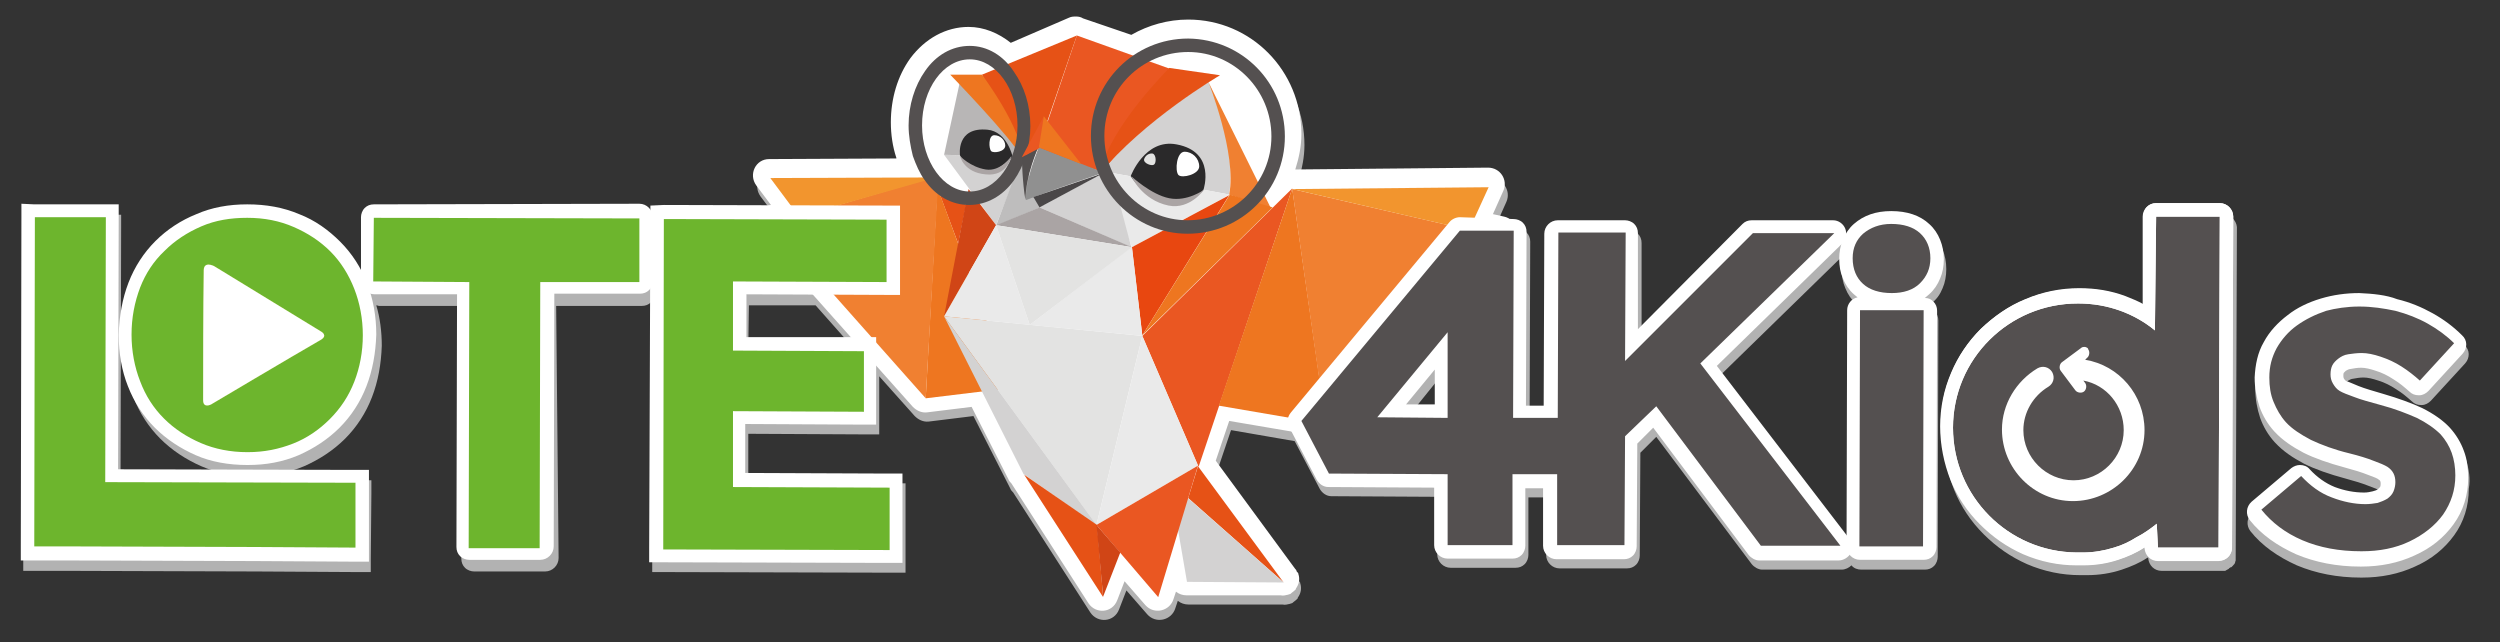 <?xml version="1.0" encoding="UTF-8"?> <!-- Generator: Adobe Illustrator 26.0.3, SVG Export Plug-In . SVG Version: 6.00 Build 0) --> <svg xmlns="http://www.w3.org/2000/svg" xmlns:xlink="http://www.w3.org/1999/xlink" version="1.1" id="Layer_1" x="0px" y="0px" viewBox="0 0 408.6 105" style="enable-background:new 0 0 408.6 105;" xml:space="preserve"><rect x="0" y="0" width="408.6" height="105" fill="#333333" stroke="none"/> <style type="text/css"> .st0{fill:#B2B2B2;} .st1{fill:#FFFFFF;} .st2{fill:#E65216;} .st3{fill:#EE7620;} .st4{fill:#F08031;} .st5{fill:#F2952E;} .st6{fill:#D3D2D2;} .st7{fill:#E3E3E2;} .st8{fill:#EA5722;} .st9{fill:#EAEAEA;} .st10{fill:#B8B6B6;} .st11{fill:#D04516;} .st12{fill:#2A292A;} .st13{fill:#BEBDBD;} .st14{fill:#AAA4A4;} .st15{fill:#909090;} .st16{fill:#545050;} .st17{fill:#4A4748;} .st18{fill:#E84710;} .st19{fill:#534F4F;} .st20{enable-background:new ;} .st21{clip-path:url(#SVGID_00000180351068388958289880000002193100840436462473_);} .st22{fill:#6DB52D;} .st23{fill:#81BB2B;} </style> <g> <path class="st0" d="M403.1,75.3c-0.5-1.4-1.3-2.7-2.3-3.8c0,0,0,0,0,0c-1.1-1.2-2.7-2.3-4.5-3.2c-1.7-0.8-3.9-1.6-6.3-2.3 c-1.7-0.5-3.1-0.9-4.1-1.3c-1-0.4-1.6-0.7-2-0.8c-0.2-0.1-0.3-0.3-0.4-0.4c-0.1-0.2-0.1-0.3-0.1-0.5c0-0.2,0-0.4,0.1-0.5 c0.1-0.1,0.2-0.2,0.3-0.3c0.2-0.1,0.5-0.3,0.8-0.3c0.5-0.1,1.1-0.2,1.7-0.2l0,0c0.7,0,1.5,0.2,2.4,0.5c1,0.3,2,0.8,2.9,1.4 c1,0.6,1.8,1.3,2.6,2c0.4,0.4,0.9,0.6,1.5,0.6c0,0,0.1,0,0.1,0c0.6,0,1.1-0.3,1.5-0.7l5.6-6.1c0.8-0.9,0.8-2.2-0.1-3 c-1.4-1.4-3-2.6-4.8-3.6c-1.8-1-3.7-1.8-5.8-2.3c-2.1-0.5-4.2-0.8-6.4-0.8l-0.1,0c-2.2,0-4.3,0.3-6.3,0.9c-2,0.6-3.9,1.5-5.4,2.7 c-1.6,1.2-3,2.7-3.9,4.4c-1,1.7-1.4,3.7-1.5,5.8c0,1.7,0.3,3.3,0.8,4.8c0.5,1.4,1.3,2.8,2.4,4c0,0,0.1,0.1,0.1,0.1 c1.2,1.3,2.8,2.4,4.7,3.4c1.8,0.9,4.1,1.7,6.7,2.4c1.5,0.4,2.8,0.8,3.8,1.2c1.1,0.4,1.6,0.6,1.8,0.8c0.2,0.1,0.3,0.3,0.3,0.6 c0,0.2,0,0.4-0.1,0.6c-0.1,0.1-0.2,0.2-0.3,0.3c-0.2,0.2-0.5,0.3-0.9,0.4c-0.4,0.1-0.9,0.2-1.4,0.2h0c-1.6,0-3.2-0.3-4.8-0.9 c-1.5-0.6-2.9-1.6-4.1-2.9c-0.4-0.5-1-0.7-1.6-0.7c-0.5,0-1,0.2-1.4,0.5l-6.5,5.5c-0.9,0.8-1,2.1-0.3,3c1.9,2.4,4.5,4.2,7.6,5.6 c3.1,1.3,6.6,2,10.5,2l0.1,0c3.2,0,6.1-0.6,8.7-1.8c2.7-1.2,4.8-2.9,6.4-5.1c1.6-2.2,2.4-4.8,2.4-7.6 C403.8,78.2,403.5,76.7,403.1,75.3z"></path> <path class="st0" d="M363.3,35l-10.4,0c0,0,0,0,0,0c0,0,0,0,0,0c-0.1,0-0.3,0-0.4,0c-0.1,0-0.2,0.1-0.3,0.1c0,0-0.1,0-0.1,0 c-0.1,0-0.2,0.1-0.3,0.1c0,0-0.1,0-0.1,0.1c-0.1,0.1-0.2,0.2-0.3,0.2c0,0,0,0,0,0c0,0,0,0,0,0c-0.1,0.1-0.2,0.2-0.3,0.3 c0,0,0,0.1,0,0.1c-0.1,0.1-0.1,0.2-0.2,0.3c0,0,0,0.1,0,0.1c0,0.1-0.1,0.2-0.1,0.3c0,0.1,0,0.3,0,0.4c0,0,0,0,0,0l0,14.4 c-0.9-0.5-1.9-0.9-2.9-1.3c-2.4-0.9-4.9-1.3-7.5-1.3l-0.1,0c0,0,0,0,0,0c-3,0-6,0.6-8.8,1.8c-2.7,1.1-5.1,2.8-7.2,4.8 c-2.1,2.1-3.7,4.5-4.8,7.1c-1.2,2.8-1.8,5.7-1.8,8.8v0v0c0,3,0.6,6,1.7,8.8c1.1,2.7,2.7,5.1,4.8,7.2c2.1,2.1,4.4,3.7,7.1,4.9 c2.8,1.2,5.7,1.8,8.7,1.8l0,0c0,0,0,0,0.1,0c0.1,0,0.1,0,0.2,0c0.2,0,0.4,0,0.7,0l0.1,0c2,0,3.9-0.3,5.7-0.9 c1.5-0.5,2.9-1.1,4.1-1.9c0.1,0,0.1-0.1,0.2-0.1l0,0.1c0.1,1.2,1,2.1,2.2,2.1l9.9,0c0,0,0,0,0,0c0.1,0,0.3,0,0.4,0 c0.1,0,0.2,0,0.2-0.1c0.1,0,0.1,0,0.2-0.1c0.1,0,0.2-0.1,0.2-0.1c0,0,0.1,0,0.1-0.1c0.1-0.1,0.2-0.1,0.3-0.2c0,0,0,0,0.1,0 c0,0,0,0,0,0c0.1-0.1,0.2-0.2,0.3-0.3c0,0,0-0.1,0.1-0.1c0.1-0.1,0.1-0.2,0.2-0.3c0,0,0-0.1,0-0.1c0-0.1,0.1-0.2,0.1-0.3 c0-0.1,0-0.3,0-0.4l0.2-54.1l0,0v0C365.5,36,364.5,35,363.3,35z"></path> <path class="st0" d="M317.5,47.1c0.4-0.9,0.6-2,0.6-3.1c0-1.2-0.2-2.2-0.6-3.2c-0.4-1-1-1.9-1.8-2.6c-1.5-1.4-3.6-2.1-6.1-2.1l0,0 c-2.5,0-4.5,0.7-6.1,2.1c-0.5,0.4-0.9,0.9-1.2,1.4c0-0.2-0.1-0.4-0.1-0.6c-0.3-0.8-1.1-1.4-2-1.4l-13.3,0c0,0,0,0,0,0 c-0.6,0-1.1,0.2-1.5,0.6l-17.1,17.2l0-15.7c0-0.6-0.2-1.1-0.6-1.5c-0.4-0.4-1-0.6-1.5-0.6l-11,0c0,0,0,0,0,0c-1.2,0-2.2,1-2.2,2.2 l-0.1,28.1l-2.9,0l0.1-28.4c0-0.6-0.2-1.1-0.6-1.5c-0.4-0.4-1-0.6-1.5-0.6l-1.3,0c-0.1-0.1-0.3-0.1-0.4-0.2l-1.8-0.4l1.7-3.8 c0.8-1.8-0.5-3.8-2.5-3.8l-31.5,0.3c0.6-1.9,1-3.8,1-5.8c0-10.3-8.2-18.7-18.5-18.7c-3.3,0-6.5,0.9-9.3,2.5l-7.7-2.7 c-0.3-0.2-0.7-0.3-1.1-0.3c-0.4,0-0.8,0-1.2,0.2l-9.5,4.1c-2-1.6-4.4-2.6-6.9-2.6c-3.7,0-7.1,1.9-9.5,5.1 c-2.1,2.9-3.2,6.6-3.2,10.5c0,2,0.3,4,0.9,5.8c0,0,0,0.1,0,0.1l-20.8,0.1c-2.2,0-3.4,2.5-2.1,4.3l2.4,3.2l-0.5,0.2l-16.9-0.1 l-2.2,0l0,1c-0.4-0.6-1.1-1-1.8-1l-43.4-0.1c0,0,0,0,0,0c-0.6,0-1.1,0.2-1.5,0.6c-0.4,0.4-0.6,1-0.6,1.5l0,8.5 c-0.9-1.7-2-3.2-3.3-4.6c-1.9-1.9-4.1-3.5-6.7-4.5c-2.5-1.1-5.3-1.6-8.4-1.6l-0.1,0h0c-3,0-5.7,0.5-8.3,1.6c-2.5,1-4.8,2.5-6.7,4.4 c-1.9,1.9-3.4,4.2-4.4,6.8c-1,2.6-1.5,5.4-1.6,8.5c0,3,0.5,5.9,1.5,8.4c1,2.6,2.5,4.9,4.4,6.8c1.9,1.9,4.2,3.4,6.7,4.5 c2.5,1.1,5.4,1.6,8.4,1.6l0.1,0c3,0,5.7-0.5,8.3-1.6c2.5-1.1,4.8-2.6,6.7-4.5c1.9-1.9,3.4-4.2,4.4-6.8c1-2.6,1.5-5.4,1.6-8.4 c0-2.3-0.3-4.6-0.9-6.6c0.2,0,0.3,0.1,0.5,0.1l13.5,0l-0.1,41.3c0,0.6,0.2,1.1,0.6,1.5c0.4,0.4,1,0.6,1.5,0.6l11.6,0c0,0,0,0,0,0 c1.2,0,2.2-1,2.2-2.2L90.9,50l14,0c0,0,0,0,0,0c0.6,0,1.1-0.2,1.5-0.6c0.1-0.1,0.2-0.2,0.3-0.4l-0.1,42.3l0,2.2l2.2,0l37,0.1l2.2,0 l0-2.2l0-10.2l0-2.2l-2.2,0l-23.5-0.1l0-8l19.2,0.1l2.2,0l0-2.2l0-7.3l5.8,6.5c0.6,0.6,1.4,1,2.3,0.9l7.3-0.9l6,11.8 c0.1,0.3,0.3,0.5,0.5,0.7l12.6,19.6c1.2,1.8,3.9,1.6,4.7-0.5l1.2-3.1l3.4,3.9c1.4,1.6,4,1,4.6-1l0.4-1.2c0.5,0.4,1.1,0.6,1.7,0.6 l15.4,0c0.4,0.1,0.8,0,1.2-0.1c0,0,0,0,0,0c0,0,0,0,0,0c0.1,0,0.2-0.1,0.3-0.1c0.1,0,0.2-0.1,0.3-0.2c0,0,0,0,0,0 c0.3-0.2,0.5-0.4,0.7-0.6c0,0,0,0,0,0c0,0,0,0,0-0.1c0.5-0.7,0.7-1.5,0.4-2.4c0-0.1,0-0.1-0.1-0.2c0,0,0-0.1-0.1-0.1 c-0.1-0.1-0.1-0.3-0.2-0.4c0,0,0,0,0,0l-0.1-0.1l-13-17.7l2.2-6.5l10.4,1.8l4.1,7.8c0.4,0.7,1.1,1.2,1.9,1.2l17.3,0.1l0,9.4 c0,1.2,1,2.2,2.2,2.2l10.6,0c0,0,0,0,0,0c0.6,0,1.1-0.2,1.5-0.6c0.4-0.4,0.6-1,0.6-1.5l0-9.4l2.9,0l0,9.4c0,1.2,1,2.2,2.2,2.2l11,0 c0,0,0,0,0,0c0.6,0,1.1-0.2,1.5-0.6c0.4-0.4,0.6-1,0.6-1.5l0.1-16.8l2.6-2.6l15.6,20.8c0.4,0.5,1.1,0.9,1.7,0.9l13,0c0,0,0,0,0,0 c0.6,0,1.2-0.3,1.6-0.7c0.4,0.5,1,0.7,1.6,0.7l10.4,0c0,0,0,0,0,0c0.6,0,1.1-0.2,1.5-0.6c0.4-0.4,0.6-1,0.6-1.5l0.1-38.6 c0-0.6-0.2-1.1-0.6-1.5c-0.4-0.4-0.8-0.6-1.4-0.6c0.2-0.2,0.5-0.4,0.7-0.6C316.5,49,317.1,48.1,317.5,47.1z M234.9,62.2l0,5.7 l-4.6,0L234.9,62.2z M122.4,49.9l10.9,0l6.2,7l-17.2-0.1L122.4,49.9z M281.1,61.4l20.2-19.7c-0.2,0.7-0.3,1.4-0.3,2.2 c0,1.2,0.2,2.3,0.6,3.2c0.4,1,1,1.9,1.8,2.6c0.2,0.2,0.4,0.3,0.6,0.5c-1,0.2-1.7,1.1-1.7,2.1l-0.1,36.5L281.1,61.4z"></path> <polygon class="st0" points="19.7,78.4 19.8,37.2 19.8,35.1 17.7,35.1 6.1,35 3.9,35 3.9,37.2 3.8,91.1 3.8,93.3 5.9,93.3 10.7,93.3 41.9,93.4 58.4,93.5 60.6,93.5 60.6,91.3 60.7,80.7 60.7,78.5 58.5,78.5 "></polygon> </g> <g> <path class="st1" d="M175.9,2.7c-0.4,0-0.8,0-1.2,0.2L165.2,7c-2-1.6-4.4-2.6-6.9-2.6c-3.7,0-7.1,1.9-9.5,5.1 c-2.1,2.9-3.2,6.6-3.2,10.5c0,2,0.3,4,0.9,5.8c0,0,0,0.1,0,0.1L125.7,26c-2.2,0-3.4,2.5-2.1,4.3l2.4,3.2l-0.9,0.3 c-1.9,0.6-2.5,2.9-1.2,4.3l25.3,28.4c0.6,0.6,1.4,1,2.3,0.9l7.3-0.9l6,11.8c0.1,0.3,0.3,0.5,0.5,0.7l12.6,19.6 c1.2,1.8,3.9,1.6,4.7-0.5l1.2-3.1l3.4,3.9c1.4,1.6,4,1,4.6-1l0.4-1.2c0.5,0.4,1.1,0.6,1.7,0.6l15.4,0c0.4,0.1,0.8,0,1.2-0.1 c0,0,0,0,0,0c0,0,0,0,0,0c0.1,0,0.2-0.1,0.3-0.1c0.1,0,0.2-0.1,0.3-0.2c0,0,0,0,0,0c0.3-0.2,0.5-0.4,0.7-0.6c0,0,0,0,0,0 c0,0,0,0,0-0.1c0.5-0.7,0.7-1.5,0.4-2.4c0-0.1,0-0.1-0.1-0.2c0,0,0-0.1-0.1-0.1c-0.1-0.1-0.1-0.3-0.2-0.4c0,0,0,0,0,0l-0.1-0.1 l-13-17.7l2.2-6.5l15.3,2.6c1.7,0.3,3.2-1.1,3.1-2.7l27.8-28.9c1.4-1.5,0.7-4-1.3-4.4l-1.8-0.4l1.7-3.8c0.8-1.8-0.5-3.8-2.5-3.8 l-31.5,0.3c0.6-1.9,1-3.8,1-5.8c0-10.3-8.2-18.7-18.5-18.7c-3.3,0-6.5,0.9-9.3,2.5L177,3C176.7,2.8,176.3,2.7,175.9,2.7z"></path> <polygon class="st2" points="157.9,33.5 156.6,39.8 152.6,29.1 "></polygon> <polygon class="st3" points="153.2,30.6 165.3,63.4 151.3,65.1 "></polygon> <polygon class="st4" points="151.3,65.1 153.4,28.7 126.1,36.7 "></polygon> <polygon class="st5" points="153,29 130.6,35.4 125.9,29.1 "></polygon> <path class="st1" d="M188.3,53.4l-1.6,1.6l0,0L188.3,53.4C188.3,53.4,188.3,53.4,188.3,53.4z M167.7,51c0,0-0.1,0-0.1,0.1l0.7,2 l0.1-0.1L167.7,51z M200.9,31.8L200.9,31.8L200.9,31.8L200.9,31.8L200.9,31.8l0,0.1L200.9,31.8L200.9,31.8z M184.5,54.7l0,0.1 l2.2,0.2l0-0.1L184.5,54.7z"></path> <path class="st6" d="M180.2,28c5.6-7.4,17.3-14.6,17.3-14.6s4.7,9.5,3.4,18.4C198.9,31.4,186,29,180.2,28z"></path> <polygon class="st7" points="154.3,51.7 179.2,85.8 186.7,54.9 "></polygon> <path class="st8" d="M191.1,11.2c0,0-4.5,9.3-11,16.9c-5.7-2-10.7-2.8-10.7-2.8L176,5.8L191.1,11.2z"></path> <polygon class="st2" points="176,5.8 160.5,12.2 167,25.7 169.6,24.4 "></polygon> <polygon class="st9" points="180.3,28 185,40.4 201,31.8 "></polygon> <path class="st4" d="M207.8,34.2c0,0-1.5-0.5-6.9-2.4c1.3-6.6-3.4-18.4-3.4-18.4L207.8,34.2z"></path> <polygon class="st6" points="167.2,25.7 162.8,36.8 154.3,25.3 "></polygon> <path class="st10" d="M156.9,13.3l-2.6,12c0,0,8.7,0.2,12.9,0.4C160.8,15.5,156.9,13.3,156.9,13.3z"></path> <polygon class="st11" points="158.3,30.9 154.3,51.7 162.8,36.8 "></polygon> <polygon class="st8" points="186.7,54.9 211.2,30.8 195.9,76.3 "></polygon> <polygon class="st6" points="154.3,51.7 167.3,77.5 179.3,85.9 "></polygon> <polygon class="st2" points="195.8,76.2 209.8,95.2 194.2,81.4 "></polygon> <path class="st12" d="M184.8,28.8c0,0,2.3-6.2,7.5-5.2c6.5,1.2,4.4,7.4,4.4,7.4s-1.8,2.6-6.7,1.7C186.9,32.1,184.8,28.8,184.8,28.8 z"></path> <path class="st3" d="M167,25.7c-1.7-3.2-11.7-13.5-11.7-13.5l5.2,0C160.5,12.2,167.2,21.2,167,25.7z"></path> <path class="st12" d="M165.5,25.6c0,0-0.9-4.1-4.1-4.4c-5.2-0.5-4.5,4.2-4.5,4.2s1.6,3.1,4.2,2.8C163.5,27.9,165.5,25.6,165.5,25.6 z"></path> <polygon class="st13" points="167,25.7 162.8,36.9 170,33.9 "></polygon> <polygon class="st6" points="169.9,33.9 181.5,27.6 184.9,40.4 "></polygon> <polygon class="st3" points="211.2,30.8 199.2,66.3 216.7,69.3 "></polygon> <polygon class="st14" points="162.8,36.8 185,40.4 169.9,33.9 "></polygon> <polygon class="st9" points="162.8,36.8 154.3,51.7 168.3,53.1 "></polygon> <path class="st15" d="M180.4,28.2c0,0-9.7,3.3-12.7,4.5c-0.3-3.1,2.1-8.6,2.1-8.6L180.4,28.2z"></path> <path class="st16" d="M158.5,9.7c4.3,0,7.8,4.9,7.8,10.8c0,6-3.5,10.8-7.8,10.8c-4.3,0-7.8-4.9-7.8-10.8 C150.7,14.5,154.2,9.7,158.5,9.7z M158.5,7.5c-2.9,0-5.5,1.5-7.3,4.1c-1.7,2.4-2.7,5.6-2.7,8.9c0,1.7,0.3,3.4,0.7,5 c0.5,1.4,1.1,2.8,1.9,3.9c1.8,2.6,4.4,4.1,7.3,4.1c2.9,0,5.5-1.5,7.3-4c1.7-2.4,2.7-5.6,2.7-8.9c0-3.4-1-6.5-2.7-8.9 C164,9.1,161.4,7.5,158.5,7.5z"></path> <polygon class="st17" points="168.9,32.2 169.9,33.9 180.3,28.3 "></polygon> <polygon class="st4" points="216.5,68.3 211.2,30.9 244.9,38.7 "></polygon> <path class="st2" d="M179.6,28.6c7.3-9,19.8-16.3,19.8-16.3l-8.3-1.2C191.1,11.2,181.4,20.6,179.6,28.6z"></path> <polygon class="st18" points="185,40.4 186.7,54.8 200.9,31.9 "></polygon> <polygon class="st3" points="201,31.8 186.7,54.8 208,33.9 "></polygon> <path class="st16" d="M194.2,8.5c7.5,0,13.6,6.2,13.6,13.8c0,7.6-6.2,13.7-13.7,13.7c-7.5,0-13.6-6.2-13.6-13.8 S186.6,8.5,194.2,8.5z M194.2,6.3c-8.8,0-15.9,7.1-15.9,15.9c0,8.8,7.1,16,15.8,16c8.8,0,15.9-7.1,15.9-15.9 C210,13.5,203,6.4,194.2,6.3z"></path> <path class="st19" d="M167,25.7c0,0,0.1,4.3,0.6,7c0-4,2.1-8.6,2.1-8.6L167,25.7z"></path> <polygon class="st9" points="185,40.3 186.7,54.9 168.3,53.1 "></polygon> <polygon class="st7" points="162.8,36.8 185,40.4 168.3,53.1 "></polygon> <polygon class="st9" points="179.2,85.8 186.7,54.9 195.8,76.1 "></polygon> <polygon class="st6" points="194,95.1 209.8,95.2 191.2,78.8 "></polygon> <polygon class="st5" points="211.2,30.9 240.1,37.6 243.3,30.6 "></polygon> <polygon class="st8" points="179.2,85.8 189.3,97.6 195.8,76.1 "></polygon> <polygon class="st2" points="167.4,77.6 180.3,97.6 179.3,85.8 "></polygon> <polygon class="st11" points="180.3,97.5 183.1,90.3 179.2,85.8 "></polygon> <path class="st1" d="M193.6,24.8c1.3,0,2.4,1.1,2.4,2.4c0,1.3-2.8,2-3.4,1.4C192,27.9,192.3,24.8,193.6,24.8z"></path> <path class="st1" d="M162.5,22.1c1,0,1.8,0.8,1.8,1.7c0,1-1.9,1.3-2.3,0.9S161.5,22.1,162.5,22.1z"></path> <path class="st7" d="M187,26c0.2-0.6,0.8-1,1.4-0.9c0.6,0.2,0.6,1.6,0.2,1.8C188.3,27.2,186.8,26.7,187,26z"></path> <polygon class="st8" points="167,25.7 170.6,19 169.9,24.2 "></polygon> <polygon class="st3" points="169.8,24.1 176.7,26.8 170.6,19 "></polygon> <path class="st14" d="M184.9,28.8c0,0,3.2,3,6.2,3.6c3,0.6,5.7-1.4,5.7-1.4s-2.3,3.3-5.8,2.6C186.6,32.7,184.9,28.8,184.9,28.8z"></path> <path class="st14" d="M156.9,25.5c0,0,1.7,1.8,4.2,2.2c2.5,0.4,4.2-2.2,4.2-2.2s-0.6,3.4-4.2,3C157.5,28.2,156.9,25.5,156.9,25.5z"></path> <g> <path class="st16" d="M385.7,91.4c-3.7,0-7.1-0.7-10-1.9c-2.9-1.3-5.4-3-7.2-5.3c-0.4-0.5-0.3-1.1,0.1-1.5l6.5-5.5 c0.2-0.2,0.5-0.3,0.7-0.3c0.3,0,0.6,0.1,0.8,0.4c1.3,1.5,2.9,2.6,4.5,3.2c1.7,0.7,3.5,1,5.2,1h0c0.6,0,1.2-0.1,1.7-0.2 c0.5-0.1,0.9-0.3,1.2-0.6c0.3-0.2,0.5-0.5,0.6-0.8c0.2-0.3,0.2-0.7,0.2-1c0-0.7-0.2-1.2-0.8-1.6c-0.4-0.3-1.1-0.6-2-0.9 c-1-0.4-2.3-0.8-3.9-1.2c-2.5-0.7-4.7-1.4-6.5-2.3c-1.8-0.9-3.3-2-4.4-3.1c0,0,0,0,0,0c-0.9-1.1-1.7-2.3-2.2-3.6 c-0.5-1.3-0.8-2.8-0.8-4.4c0-1.9,0.4-3.7,1.3-5.3c0.9-1.6,2.1-2.9,3.6-4c1.5-1.1,3.2-1.9,5.1-2.5c1.9-0.6,3.9-0.9,6-0.9l0.1,0 c2.1,0,4.1,0.3,6.1,0.8c2,0.5,3.8,1.3,5.5,2.2c1.7,1,3.2,2.1,4.5,3.4c0.4,0.4,0.4,1.1,0,1.5l-5.6,6.1c-0.2,0.2-0.5,0.3-0.8,0.4 c0,0,0,0,0,0c-0.3,0-0.5-0.1-0.8-0.3c-0.8-0.8-1.8-1.5-2.8-2.1c-1-0.6-2.1-1.1-3.2-1.5c-1.1-0.4-2-0.5-2.8-0.5h0 c-0.7,0-1.4,0.1-2,0.2c-0.5,0.1-0.9,0.3-1.2,0.5c-0.3,0.2-0.5,0.5-0.7,0.7c-0.1,0.3-0.2,0.6-0.2,1c0,0.4,0.1,0.7,0.3,1 c0.2,0.3,0.4,0.6,0.8,0.8c0.5,0.3,1.2,0.6,2.2,0.9c1,0.4,2.4,0.8,4.2,1.3c2.4,0.7,4.5,1.4,6.1,2.2c1.7,0.8,3.2,1.8,4.2,2.9 c0.9,1,1.6,2.1,2.1,3.4c0.4,1.2,0.6,2.6,0.6,4.1c0,2.6-0.8,5-2.2,7c-1.5,2-3.5,3.6-6,4.7C391.6,90.8,388.8,91.4,385.7,91.4 L385.7,91.4z"></path> <path class="st1" d="M385.6,50.1C385.6,50.1,385.6,50.1,385.6,50.1c2.1,0,4,0.3,5.9,0.7c1.9,0.5,3.7,1.2,5.3,2.1 c1.6,0.9,3.1,2,4.3,3.2l-5.6,6.1c-0.9-0.8-1.9-1.6-3-2.3c-1.1-0.7-2.2-1.2-3.4-1.6c-1.2-0.4-2.2-0.6-3.1-0.6c0,0,0,0,0,0 c-0.8,0-1.5,0.1-2.2,0.2c-0.7,0.1-1.2,0.4-1.6,0.7c-0.4,0.3-0.8,0.7-1,1.1c-0.2,0.4-0.3,0.9-0.3,1.5c0,0.5,0.1,1,0.4,1.5 c0.3,0.5,0.6,0.9,1.1,1.2c0.5,0.3,1.3,0.6,2.4,1c1,0.4,2.5,0.8,4.3,1.3c2.3,0.6,4.3,1.4,5.9,2.1c1.6,0.8,2.9,1.7,3.9,2.7 c0.8,0.9,1.4,1.9,1.8,3c0.4,1.1,0.6,2.4,0.6,3.7c0,2.4-0.7,4.5-2,6.4c-1.3,1.8-3.2,3.3-5.5,4.4c-2.3,1.1-4.9,1.6-7.8,1.6 c0,0,0,0-0.1,0c-3.6,0-6.8-0.6-9.6-1.8c-2.8-1.2-5-2.9-6.7-5l6.5-5.5c1.5,1.6,3.1,2.8,5,3.5c1.8,0.7,3.7,1.1,5.5,1.1c0,0,0,0,0,0 c0.7,0,1.4-0.1,2-0.2c0.6-0.2,1.1-0.4,1.6-0.7c0.4-0.3,0.8-0.7,1-1.2c0.2-0.5,0.3-1,0.3-1.5c0-1.1-0.4-1.9-1.3-2.5 c-0.5-0.3-1.2-0.6-2.3-1c-1-0.4-2.3-0.8-3.9-1.2c-2.5-0.6-4.6-1.4-6.3-2.2c-1.7-0.9-3.1-1.8-4.1-2.9c-0.9-1-1.5-2.1-2-3.3 c-0.5-1.2-0.7-2.5-0.7-4c0-1.8,0.4-3.3,1.2-4.8c0.8-1.4,1.9-2.7,3.3-3.7c1.4-1,3-1.8,4.8-2.4C381.7,50.4,383.6,50.1,385.6,50.1 M385.6,47.9c-2.2,0-4.3,0.3-6.3,0.9c-2,0.6-3.9,1.5-5.4,2.7c-1.6,1.2-3,2.7-3.9,4.4c-1,1.7-1.4,3.7-1.5,5.8 c0,1.7,0.3,3.3,0.8,4.8c0.5,1.4,1.3,2.8,2.4,4c0,0,0.1,0.1,0.1,0.1c1.2,1.3,2.8,2.4,4.7,3.4c1.8,0.9,4.1,1.7,6.7,2.4 c1.5,0.4,2.8,0.8,3.8,1.2c1.1,0.4,1.6,0.6,1.8,0.8c0.2,0.1,0.3,0.3,0.3,0.6c0,0.2,0,0.4-0.1,0.6c-0.1,0.1-0.2,0.2-0.3,0.3 c-0.2,0.2-0.5,0.3-0.9,0.4c-0.4,0.1-0.9,0.2-1.4,0.2l0,0c-1.6,0-3.2-0.3-4.8-0.9c-1.5-0.6-2.9-1.6-4.1-2.9c-0.4-0.5-1-0.7-1.6-0.7 c-0.5,0-1,0.2-1.4,0.5l-6.5,5.5c-0.9,0.8-1,2.1-0.3,3c1.9,2.4,4.5,4.2,7.6,5.6c3.1,1.3,6.6,2,10.5,2l0.1,0c3.2,0,6.1-0.6,8.7-1.8 c2.7-1.2,4.8-2.9,6.4-5.1c1.6-2.2,2.4-4.8,2.4-7.6c0-1.6-0.2-3.1-0.7-4.4c-0.5-1.4-1.3-2.7-2.3-3.8c0,0,0,0,0,0 c-1.1-1.2-2.7-2.3-4.5-3.2c-1.7-0.8-3.9-1.6-6.3-2.3c-1.7-0.5-3.1-0.9-4.1-1.3c-1-0.4-1.6-0.7-2-0.8c-0.2-0.1-0.3-0.3-0.4-0.4 c-0.1-0.2-0.1-0.3-0.1-0.5c0-0.2,0-0.4,0.1-0.5c0.1-0.1,0.2-0.2,0.3-0.3c0.2-0.1,0.5-0.3,0.8-0.3c0.5-0.1,1.1-0.2,1.7-0.2l0,0 c0.7,0,1.5,0.2,2.4,0.5c1,0.3,2,0.8,2.9,1.4c1,0.6,1.8,1.3,2.6,2c0.4,0.4,0.9,0.6,1.5,0.6c0,0,0.1,0,0.1,0c0.6,0,1.1-0.3,1.5-0.7 l5.6-6.1c0.8-0.9,0.8-2.2-0.1-3c-1.4-1.4-3-2.6-4.8-3.6c-1.8-1-3.7-1.8-5.8-2.3C390,48.2,387.8,48,385.6,47.9L385.6,47.9 L385.6,47.9z"></path> </g> <g> <g> <path class="st16" d="M340.5,91.3c-0.2,0-0.4,0-0.6,0c-0.1,0-0.1,0-0.2,0c0,0-0.1,0-0.1,0c-5.7,0-11.1-2.3-15.1-6.4 c-4-4.1-6.2-9.4-6.2-15.2c0-5.7,2.3-11.1,6.3-15.1c4-4,9.4-6.3,15.1-6.3l0.1,0c4.1,0,8,1.2,11.5,3.4l0-16.3 c0-0.6,0.5-1.1,1.1-1.1c0,0,10.5,0,10.5,0c0.3,0,0.6,0.1,0.8,0.3c0.2,0.2,0.3,0.5,0.3,0.8l-0.2,54.1c0,0.3-0.1,0.6-0.3,0.8 c-0.2,0.2-0.5,0.3-0.8,0.3c0,0-9.9,0-9.9,0c-0.6,0-1.1-0.5-1.1-1l-0.1-1.9c-0.6,0.4-1.2,0.7-1.8,1.1c-1.2,0.7-2.5,1.3-3.9,1.8 C344.3,91,342.4,91.3,340.5,91.3L340.5,91.3z"></path> <path class="st1" d="M352.4,35.4l10.4,0l-0.2,54.1l-9.9,0l-0.2-3.9c-1,0.8-2.1,1.6-3.3,2.2c-1.1,0.7-2.3,1.3-3.7,1.7 c-1.6,0.5-3.3,0.8-5.1,0.8c0,0,0,0-0.1,0c-0.3,0-0.5,0-0.8,0c0,0-0.1,0-0.1,0c-11.2-0.1-20.2-9.2-20.2-20.4 c0-11.2,9.1-20.3,20.4-20.3c0,0,0,0,0.1,0c4.7,0,9.1,1.6,12.5,4.4L352.4,35.4 M352.4,33.2c-1.2,0-2.2,1-2.2,2.2l0,14.4 c-0.9-0.5-1.9-0.9-2.9-1.3c-2.4-0.9-4.9-1.3-7.5-1.3l-0.1,0c0,0,0,0,0,0c-3,0-6,0.6-8.8,1.8c-2.7,1.1-5.1,2.8-7.2,4.8 c-2.1,2.1-3.7,4.5-4.8,7.1c-1.2,2.8-1.8,5.7-1.8,8.8c0,3,0.6,6,1.7,8.8c1.1,2.7,2.7,5.1,4.8,7.2c2.1,2.1,4.4,3.7,7.1,4.9 c2.8,1.2,5.7,1.8,8.7,1.8l0,0c0,0,0,0,0.1,0c0.1,0,0.1,0,0.2,0c0.2,0,0.4,0,0.7,0l0.1,0c2,0,3.9-0.3,5.7-0.9 c1.5-0.5,2.9-1.1,4.1-1.9c0.1,0,0.1-0.1,0.2-0.1l0,0.1c0.1,1.2,1,2.1,2.2,2.1l9.9,0c0,0,0,0,0,0c1.2,0,2.2-1,2.2-2.2l0.2-54.1 c0-1.2-1-2.2-2.2-2.2L352.4,33.2C352.4,33.2,352.4,33.2,352.4,33.2L352.4,33.2z"></path> </g> </g> <g> <g class="st20"> <g> <g> <g> <path class="st1" d="M352.4,35.4l10.4,0l-0.2,54.1l-9.9,0l-0.2-3.9c-1,0.8-2.1,1.6-3.3,2.2c-1.1,0.7-2.3,1.3-3.7,1.7 c-1.6,0.5-3.3,0.8-5.1,0.8c0,0,0,0-0.1,0c-0.3,0-0.5,0-0.8,0c0,0-0.1,0-0.1,0c-11.2-0.1-20.2-9.2-20.2-20.4 c0-11.2,9.1-20.3,20.4-20.3c0,0,0,0,0.1,0c4.7,0,9.1,1.6,12.5,4.4L352.4,35.4 M352.4,33.2c-0.6,0-1.1,0.2-1.5,0.6 c-0.4,0.4-0.6,1-0.6,1.5l0,14.4c-0.9-0.5-1.9-0.9-2.9-1.3c-2.4-0.9-4.9-1.3-7.5-1.3l-0.1,0c0,0,0,0,0,0c-3,0-6,0.6-8.8,1.8 c-2.7,1.1-5.1,2.8-7.2,4.8c-2.1,2.1-3.7,4.5-4.8,7.1c-1.2,2.8-1.8,5.7-1.8,8.8c0,3,0.6,6,1.7,8.8c1.1,2.7,2.7,5.1,4.8,7.2 c2.1,2.1,4.4,3.7,7.1,4.9c2.8,1.2,5.7,1.8,8.7,1.8l0,0c0,0,0,0,0.1,0c0.1,0,0.1,0,0.2,0c0.2,0,0.4,0,0.7,0l0.1,0 c2,0,3.9-0.3,5.7-0.9c1.5-0.5,2.9-1.1,4.1-1.9c0.1,0,0.1-0.1,0.2-0.1l0,0.1c0.1,1.2,1,2.1,2.2,2.1l9.9,0c0,0,0,0,0,0 c0.6,0,1.1-0.2,1.5-0.6c0.4-0.4,0.6-1,0.6-1.5l0.2-54.1c0-1.2-1-2.2-2.2-2.2L352.4,33.2C352.4,33.2,352.4,33.2,352.4,33.2 L352.4,33.2z"></path> </g> </g> </g> </g> <g> <path class="st16" d="M303.9,90.4c-0.6,0-1.1-0.5-1.1-1.1l0.1-38.6c0-0.6,0.5-1.1,1.1-1.1c0,0,10.4,0,10.4,0 c0.3,0,0.6,0.1,0.8,0.3c0.2,0.2,0.3,0.5,0.3,0.8l-0.1,38.6c0,0.3-0.1,0.6-0.3,0.8c-0.2,0.2-0.5,0.3-0.8,0.3 C314.3,90.5,303.9,90.4,303.9,90.4z M309.1,49.1c-2.3,0-4.1-0.6-5.4-1.8c-1.4-1.2-2-2.9-2-5c0-2,0.7-3.6,2.1-4.9 c1.3-1.2,3.1-1.8,5.3-1.8l0,0c2.3,0,4.1,0.6,5.4,1.8c1.4,1.2,2,2.9,2,4.9c0,2-0.7,3.6-2.1,4.9C313.2,48.4,311.4,49.1,309.1,49.1 L309.1,49.1z"></path> <path class="st1" d="M309.1,36.6C309.2,36.6,309.2,36.6,309.1,36.6c2,0,3.6,0.5,4.7,1.5c1.1,1,1.7,2.4,1.7,4.1 c0,1.7-0.6,3-1.7,4.1c-1.1,1.1-2.7,1.6-4.6,1.6c0,0,0,0,0,0c-2,0-3.6-0.5-4.7-1.5c-1.1-1-1.7-2.4-1.7-4.2c0-1.7,0.6-3,1.7-4 C305.7,37.2,307.2,36.6,309.1,36.6 M304,50.7l10.4,0l-0.1,38.6l-10.4,0L304,50.7 M309.1,34.5L309.1,34.5c-2.5,0-4.5,0.7-6.1,2.1 c-0.8,0.7-1.4,1.6-1.8,2.6c-0.4,0.9-0.6,2-0.6,3.1c0,1.2,0.2,2.3,0.6,3.2c0.4,1,1,1.9,1.8,2.6c0.2,0.2,0.4,0.3,0.6,0.5 c-1,0.2-1.7,1.1-1.7,2.1l-0.1,38.6c0,1.2,1,2.2,2.2,2.2l10.4,0c0,0,0,0,0,0c0.6,0,1.1-0.2,1.5-0.6c0.4-0.4,0.6-1,0.6-1.5 l0.1-38.6c0-0.6-0.2-1.1-0.6-1.5c-0.4-0.4-0.8-0.6-1.4-0.6c0.2-0.2,0.5-0.4,0.7-0.6c0.8-0.7,1.4-1.6,1.8-2.6 c0.4-0.9,0.6-2,0.6-3.1c0-1.2-0.2-2.2-0.6-3.2c-0.4-1-1-1.9-1.8-2.6C313.8,35.2,311.7,34.5,309.1,34.5L309.1,34.5L309.1,34.5z"></path> </g> </g> <g> <g> <defs> <path id="SVGID_1_" d="M303.9,89.3l0.1-38.6l10.4,0l-0.1,38.6L303.9,89.3z"></path> </defs> <clipPath id="SVGID_00000016070711915342638680000012261021706391034247_"> <use xlink:href="#SVGID_1_" style="overflow:visible;"></use> </clipPath> <g style="clip-path:url(#SVGID_00000016070711915342638680000012261021706391034247_);"> <path class="st1" d="M309.2,39.3c-1.3,0-2.2,0.3-2.8,0.9c-0.6,0.5-0.9,1.2-0.9,2.1c0,1.4,0.4,1.9,0.8,2.2 c0.6,0.5,1.6,0.8,2.9,0.8c1.3,0,2.2-0.3,2.8-0.9c0.6-0.6,0.9-1.2,0.9-2.1c0-1.3-0.4-1.8-0.8-2.1 C311.5,39.6,310.5,39.3,309.2,39.3z"></path> </g> </g> </g> <g> <path class="st1" d="M340.8,56.7c-0.3,0-0.5,0-0.7,0.2l-3.1,2.3c-0.4,0.3-0.5,1-0.2,1.4l2.4,3.2c0.3,0.4,1,0.5,1.4,0.2 c0.4-0.3,0.5-1,0.2-1.4l-0.3-0.4c3.8,0.7,6.6,4.1,6.6,8.1c0,4.5-3.7,8.2-8.2,8.2c-4.5,0-8.2-3.7-8.2-8.2c0-2.9,1.6-5.6,4.1-7.1 c0.8-0.5,1.1-1.5,0.6-2.4c-0.5-0.8-1.5-1.1-2.4-0.6c-3.5,2.1-5.8,5.9-5.8,10c0,6.4,5.2,11.7,11.6,11.7c6.4,0,11.7-5.2,11.7-11.6 c0-5.8-4.2-10.6-9.7-11.5l0.3-0.3c0.4-0.3,0.5-1,0.2-1.4C341.3,56.9,341.1,56.8,340.8,56.7z"></path> </g> <g> <g> <polygon class="st22" points="107.2,90.8 107.4,34.7 146,34.8 146,47.2 120.9,47.1 120.9,56.2 142.3,56.3 142.2,68.3 120.8,68.3 120.8,78.5 146.4,78.5 146.4,90.9 "></polygon> <path class="st1" d="M108.5,35.8l36.4,0.1l0,10.2L119.8,46l0,11.3l21.4,0.1l0,9.9l-21.4-0.1l0,12.4l25.6,0.1l0,10.2l-37-0.1 L108.5,35.8 M106.3,33.6l0,2.2l-0.2,53.9l0,2.2l2.2,0l37,0.1l2.2,0l0-2.2l0-10.2l0-2.2l-2.2,0l-23.5-0.1l0-8l19.2,0.1l2.2,0 l0-2.2l0-9.9l0-2.2l-2.2,0L122,55.1l0-7l22.9,0.1l2.2,0l0-2.2l0-10.2l0-2.2l-2.2,0l-36.4-0.1L106.3,33.6L106.3,33.6z"></path> </g> </g> <g> <g> <path class="st22" d="M40.4,74.9c-2.9,0-5.6-0.5-8-1.5c-2.4-1-4.5-2.4-6.3-4.2c-1.8-1.8-3.2-4-4.2-6.5c-1-2.5-1.4-5.2-1.4-8 c0-2.9,0.5-5.6,1.5-8.1c1-2.5,2.4-4.6,4.2-6.4c1.8-1.8,4-3.2,6.4-4.2c2.4-1,5-1.5,7.9-1.5l0.1,0c2.9,0,5.6,0.5,8,1.5 c2.4,1,4.5,2.4,6.3,4.3c1.8,1.8,3.2,4,4.2,6.5c1,2.4,1.4,5.1,1.4,8c0,2.9-0.5,5.6-1.5,8c-1,2.5-2.4,4.6-4.2,6.4 c-1.8,1.8-3.9,3.2-6.3,4.2C45.9,74.4,43.3,74.9,40.4,74.9L40.4,74.9z"></path> <path class="st1" d="M40.4,35.6C40.4,35.6,40.4,35.6,40.4,35.6c2.8,0,5.3,0.5,7.6,1.5c2.3,1,4.3,2.3,6,4c1.7,1.7,3,3.8,3.9,6.1 c0.9,2.3,1.4,4.9,1.4,7.6c0,2.7-0.5,5.3-1.4,7.6c-0.9,2.3-2.2,4.3-4,6.1c-1.7,1.7-3.7,3.1-6,4c-2.3,0.9-4.7,1.4-7.4,1.4 c0,0,0,0-0.1,0c-2.7,0-5.3-0.5-7.6-1.5c-2.3-1-4.3-2.3-6-4c-1.7-1.7-3-3.7-3.9-6.1c-0.9-2.3-1.4-4.9-1.4-7.6 c0-2.8,0.5-5.3,1.4-7.7c0.9-2.3,2.2-4.3,4-6c1.7-1.7,3.7-3,6-4C35.2,36,37.7,35.6,40.4,35.6 M40.4,33.4L40.4,33.4 c-3,0-5.8,0.5-8.3,1.6c-2.5,1-4.8,2.5-6.7,4.4c-1.9,1.9-3.4,4.2-4.4,6.8c-1,2.6-1.5,5.4-1.6,8.5c0,3,0.5,5.9,1.5,8.4 c1,2.6,2.5,4.9,4.4,6.8c1.9,1.9,4.2,3.4,6.7,4.5c2.5,1.1,5.4,1.6,8.4,1.6l0.1,0c3,0,5.7-0.5,8.3-1.6c2.5-1.1,4.8-2.6,6.7-4.5 c1.9-1.9,3.4-4.2,4.4-6.8c1-2.6,1.5-5.4,1.6-8.4c0-3-0.5-5.8-1.5-8.4c-1-2.6-2.5-4.9-4.4-6.8c-1.9-1.9-4.1-3.5-6.7-4.5 C46.3,33.9,43.5,33.4,40.4,33.4L40.4,33.4L40.4,33.4z"></path> </g> </g> <g> <g> <path class="st22" d="M76.6,90.7c-0.3,0-0.6-0.1-0.8-0.3c-0.2-0.2-0.3-0.5-0.3-0.8l0.1-42.4l-14.6,0c-0.3,0-0.6-0.1-0.8-0.3 s-0.3-0.5-0.3-0.8l0-10.4c0-0.6,0.5-1.1,1.1-1.1c0,0,43.4,0.1,43.4,0.1c0.6,0,1.1,0.5,1.1,1.1l0,10.4c0,0.3-0.1,0.6-0.3,0.8 c-0.2,0.2-0.5,0.3-0.8,0.3c0,0-15.1,0-15.1,0l-0.1,42.4c0,0.6-0.5,1.1-1.1,1.1C88.2,90.7,76.6,90.7,76.6,90.7z"></path> <path class="st1" d="M61.1,35.6l43.4,0.1l0,10.4l-16.2,0l-0.1,43.5l-11.6,0l0.1-43.5L61,46L61.1,35.6 M61.1,33.4 c-0.6,0-1.1,0.2-1.5,0.6c-0.4,0.4-0.6,1-0.6,1.5l0,10.4c0,1.2,1,2.2,2.2,2.2l13.5,0l-0.1,41.3c0,0.6,0.2,1.1,0.6,1.5 c0.4,0.4,1,0.6,1.5,0.6l11.6,0c0,0,0,0,0,0c1.2,0,2.2-1,2.2-2.2l0.1-41.3l14,0c0,0,0,0,0,0c0.6,0,1.1-0.2,1.5-0.6 c0.4-0.4,0.6-1,0.6-1.5l0-10.4c0-1.2-1-2.2-2.2-2.2L61.1,33.4C61.1,33.4,61.1,33.4,61.1,33.4L61.1,33.4z"></path> </g> </g> <g> <g> <polygon class="st22" points="4.5,90.5 4.6,34.4 18.4,34.4 18.2,77.7 59.2,77.8 59.1,90.6 "></polygon> <path class="st1" d="M5.7,35.5l11.6,0l-0.1,43.3l40.9,0.1l0,10.6l-16.5-0.1l-31.2-0.1l-4.8,0L5.7,35.5 M3.5,33.3l0,2.2L3.4,89.4 l0,2.2l2.2,0l4.8,0l31.2,0.1l16.5,0.1l2.2,0l0-2.2l0-10.6l0-2.2l-2.2,0l-38.8-0.1l0.1-41.1l0-2.2l-2.2,0l-11.6,0L3.5,33.3 L3.5,33.3z"></path> </g> </g> <g> <path class="st23" d="M33.3,44.2c-0.1,6.3-0.1,15.8-0.1,21.2c0,1.4,1.3,0.7,1.3,0.7s13.3-7.9,18-10.6c1.1-0.7,0-1.3,0-1.3L35,43.5 C35,43.5,33.3,42.6,33.3,44.2z"></path> <path class="st23" d="M33.3,44.2c-0.1,6.3-0.1,15.8-0.1,21.2c0,1.4,1.3,0.7,1.3,0.7s13.3-7.9,18-10.6c1.1-0.7,0-1.3,0-1.3L35,43.5 C35,43.5,33.3,42.6,33.3,44.2z"></path> <path class="st23" d="M33.3,44.2c-0.1,6.3-0.1,15.8-0.1,21.2c0,1.4,1.3,0.7,1.3,0.7s13.3-7.9,18-10.6c1.1-0.7,0-1.3,0-1.3L35,43.5 C35,43.5,33.3,42.6,33.3,44.2z"></path> <path class="st23" d="M33.3,44.2c-0.1,6.3-0.1,15.8-0.1,21.2c0,1.4,1.3,0.7,1.3,0.7s13.3-7.9,18-10.6c1.1-0.7,0-1.3,0-1.3L35,43.5 C35,43.5,33.3,42.6,33.3,44.2z"></path> <path class="st23" d="M33.3,44.2c-0.1,6.3-0.1,15.8-0.1,21.2c0,1.4,1.3,0.7,1.3,0.7s13.3-7.9,18-10.6c1.1-0.7,0-1.3,0-1.3L35,43.5 C35,43.5,33.3,42.6,33.3,44.2z"></path> <path class="st23" d="M33.3,44.2c-0.1,6.3-0.1,15.8-0.1,21.2c0,1.4,1.3,0.7,1.3,0.7s13.3-7.9,18-10.6c1.1-0.7,0-1.3,0-1.3L35,43.5 C35,43.5,33.3,42.6,33.3,44.2z"></path> <path class="st23" d="M33.3,44.2c-0.1,6.3-0.1,15.8-0.1,21.2c0,1.4,1.3,0.7,1.3,0.7s13.3-7.9,18-10.6c1.1-0.7,0-1.3,0-1.3L35,43.5 C35,43.5,33.3,42.6,33.3,44.2z"></path> <path class="st1" d="M33.3,44.2c-0.1,6.3-0.1,15.8-0.1,21.2c0,1.4,1.3,0.7,1.3,0.7s13.3-7.9,18-10.6c1.1-0.7,0-1.3,0-1.3L35,43.5 C35,43.5,33.3,42.6,33.3,44.2z"></path> </g> <g> <g> <path class="st16" d="M287.6,90.4c-0.3,0-0.7-0.2-0.9-0.4l-16.3-21.8l-3.9,3.7l-0.1,17.3c0,0.3-0.1,0.6-0.3,0.8 c-0.2,0.2-0.5,0.3-0.8,0.3c0,0-11,0-11,0c-0.6,0-1.1-0.5-1.1-1.1l0-10.5l-5.1,0l0,10.5c0,0.3-0.1,0.6-0.3,0.8 c-0.2,0.2-0.5,0.3-0.8,0.3c0,0-10.6,0-10.6,0c-0.3,0-0.6-0.1-0.8-0.3c-0.2-0.2-0.3-0.5-0.3-0.8l0-10.5l-18.3-0.1 c-0.4,0-0.8-0.2-1-0.6l-4.5-8.6c-0.2-0.4-0.2-0.9,0.1-1.2L237.7,37c0.2-0.2,0.5-0.4,0.8-0.4c0,0,8.8,0,8.8,0 c0.6,0,1.1,0.5,1.1,1.1l-0.1,29.5l5.1,0l0.1-29.2c0-0.3,0.1-0.6,0.3-0.8c0.2-0.2,0.5-0.3,0.8-0.3c0,0,11,0,11,0 c0.6,0,1.1,0.5,1.1,1.1l-0.1,18.3l19-19.1c0.2-0.2,0.5-0.3,0.8-0.3c0,0,13.3,0,13.3,0c0.4,0,0.8,0.3,1,0.7 c0.2,0.4,0.1,0.9-0.3,1.2l-21.2,20.6l22.3,29.1c0.3,0.3,0.3,0.8,0.1,1.1c-0.2,0.4-0.6,0.6-1,0.6 C300.6,90.4,287.6,90.4,287.6,90.4z M235.5,67.2l0-9.8l-8.1,9.8L235.5,67.2z"></path> <path class="st1" d="M238.6,37.7l8.8,0l-0.1,30.6l7.3,0l0.1-30.3l11,0l-0.1,21l20.9-20.9l13.3,0l-21.9,21.3l22.9,29.8l-13,0 l-17.1-22.8l-5.1,4.9l-0.1,17.8l-11,0l0-11.6l-7.3,0l0,11.6l-10.6,0l0-11.6l-19.4-0.1l-4.5-8.6L238.6,37.7 M236.6,68.3l0-14 l-11.5,13.9L236.6,68.3 M238.6,35.5c-0.6,0-1.3,0.3-1.7,0.8L211,67.4c-0.6,0.7-0.7,1.6-0.3,2.4l4.5,8.6c0.4,0.7,1.1,1.2,1.9,1.2 l17.3,0.1l0,9.4c0,1.2,1,2.2,2.2,2.2l10.6,0c0,0,0,0,0,0c0.6,0,1.1-0.2,1.5-0.6c0.4-0.4,0.6-1,0.6-1.5l0-9.4l2.9,0l0,9.4 c0,1.2,1,2.2,2.2,2.2l11,0c0,0,0,0,0,0c0.6,0,1.1-0.2,1.5-0.6c0.4-0.4,0.6-1,0.6-1.5l0.1-16.8l2.6-2.6l15.6,20.8 c0.4,0.5,1.1,0.9,1.7,0.9l13,0c0,0,0,0,0,0c0.8,0,1.6-0.5,2-1.2c0.4-0.7,0.3-1.6-0.2-2.3l-21.7-28.3l20.5-20 c0.6-0.6,0.8-1.6,0.5-2.4c-0.3-0.8-1.1-1.4-2-1.4l-13.3,0c0,0,0,0,0,0c-0.6,0-1.1,0.2-1.5,0.6l-17.1,17.2l0-15.7 c0-0.6-0.2-1.1-0.6-1.5c-0.4-0.4-1-0.6-1.5-0.6l-11,0c0,0,0,0,0,0c-1.2,0-2.2,1-2.2,2.2l-0.1,28.1l-2.9,0l0.1-28.4 c0-0.6-0.2-1.1-0.6-1.5c-0.4-0.4-1-0.6-1.5-0.6L238.6,35.5C238.6,35.5,238.6,35.5,238.6,35.5L238.6,35.5z M229.8,66.1l4.7-5.7 l0,5.7L229.8,66.1L229.8,66.1z"></path> </g> </g> </g> </svg> 